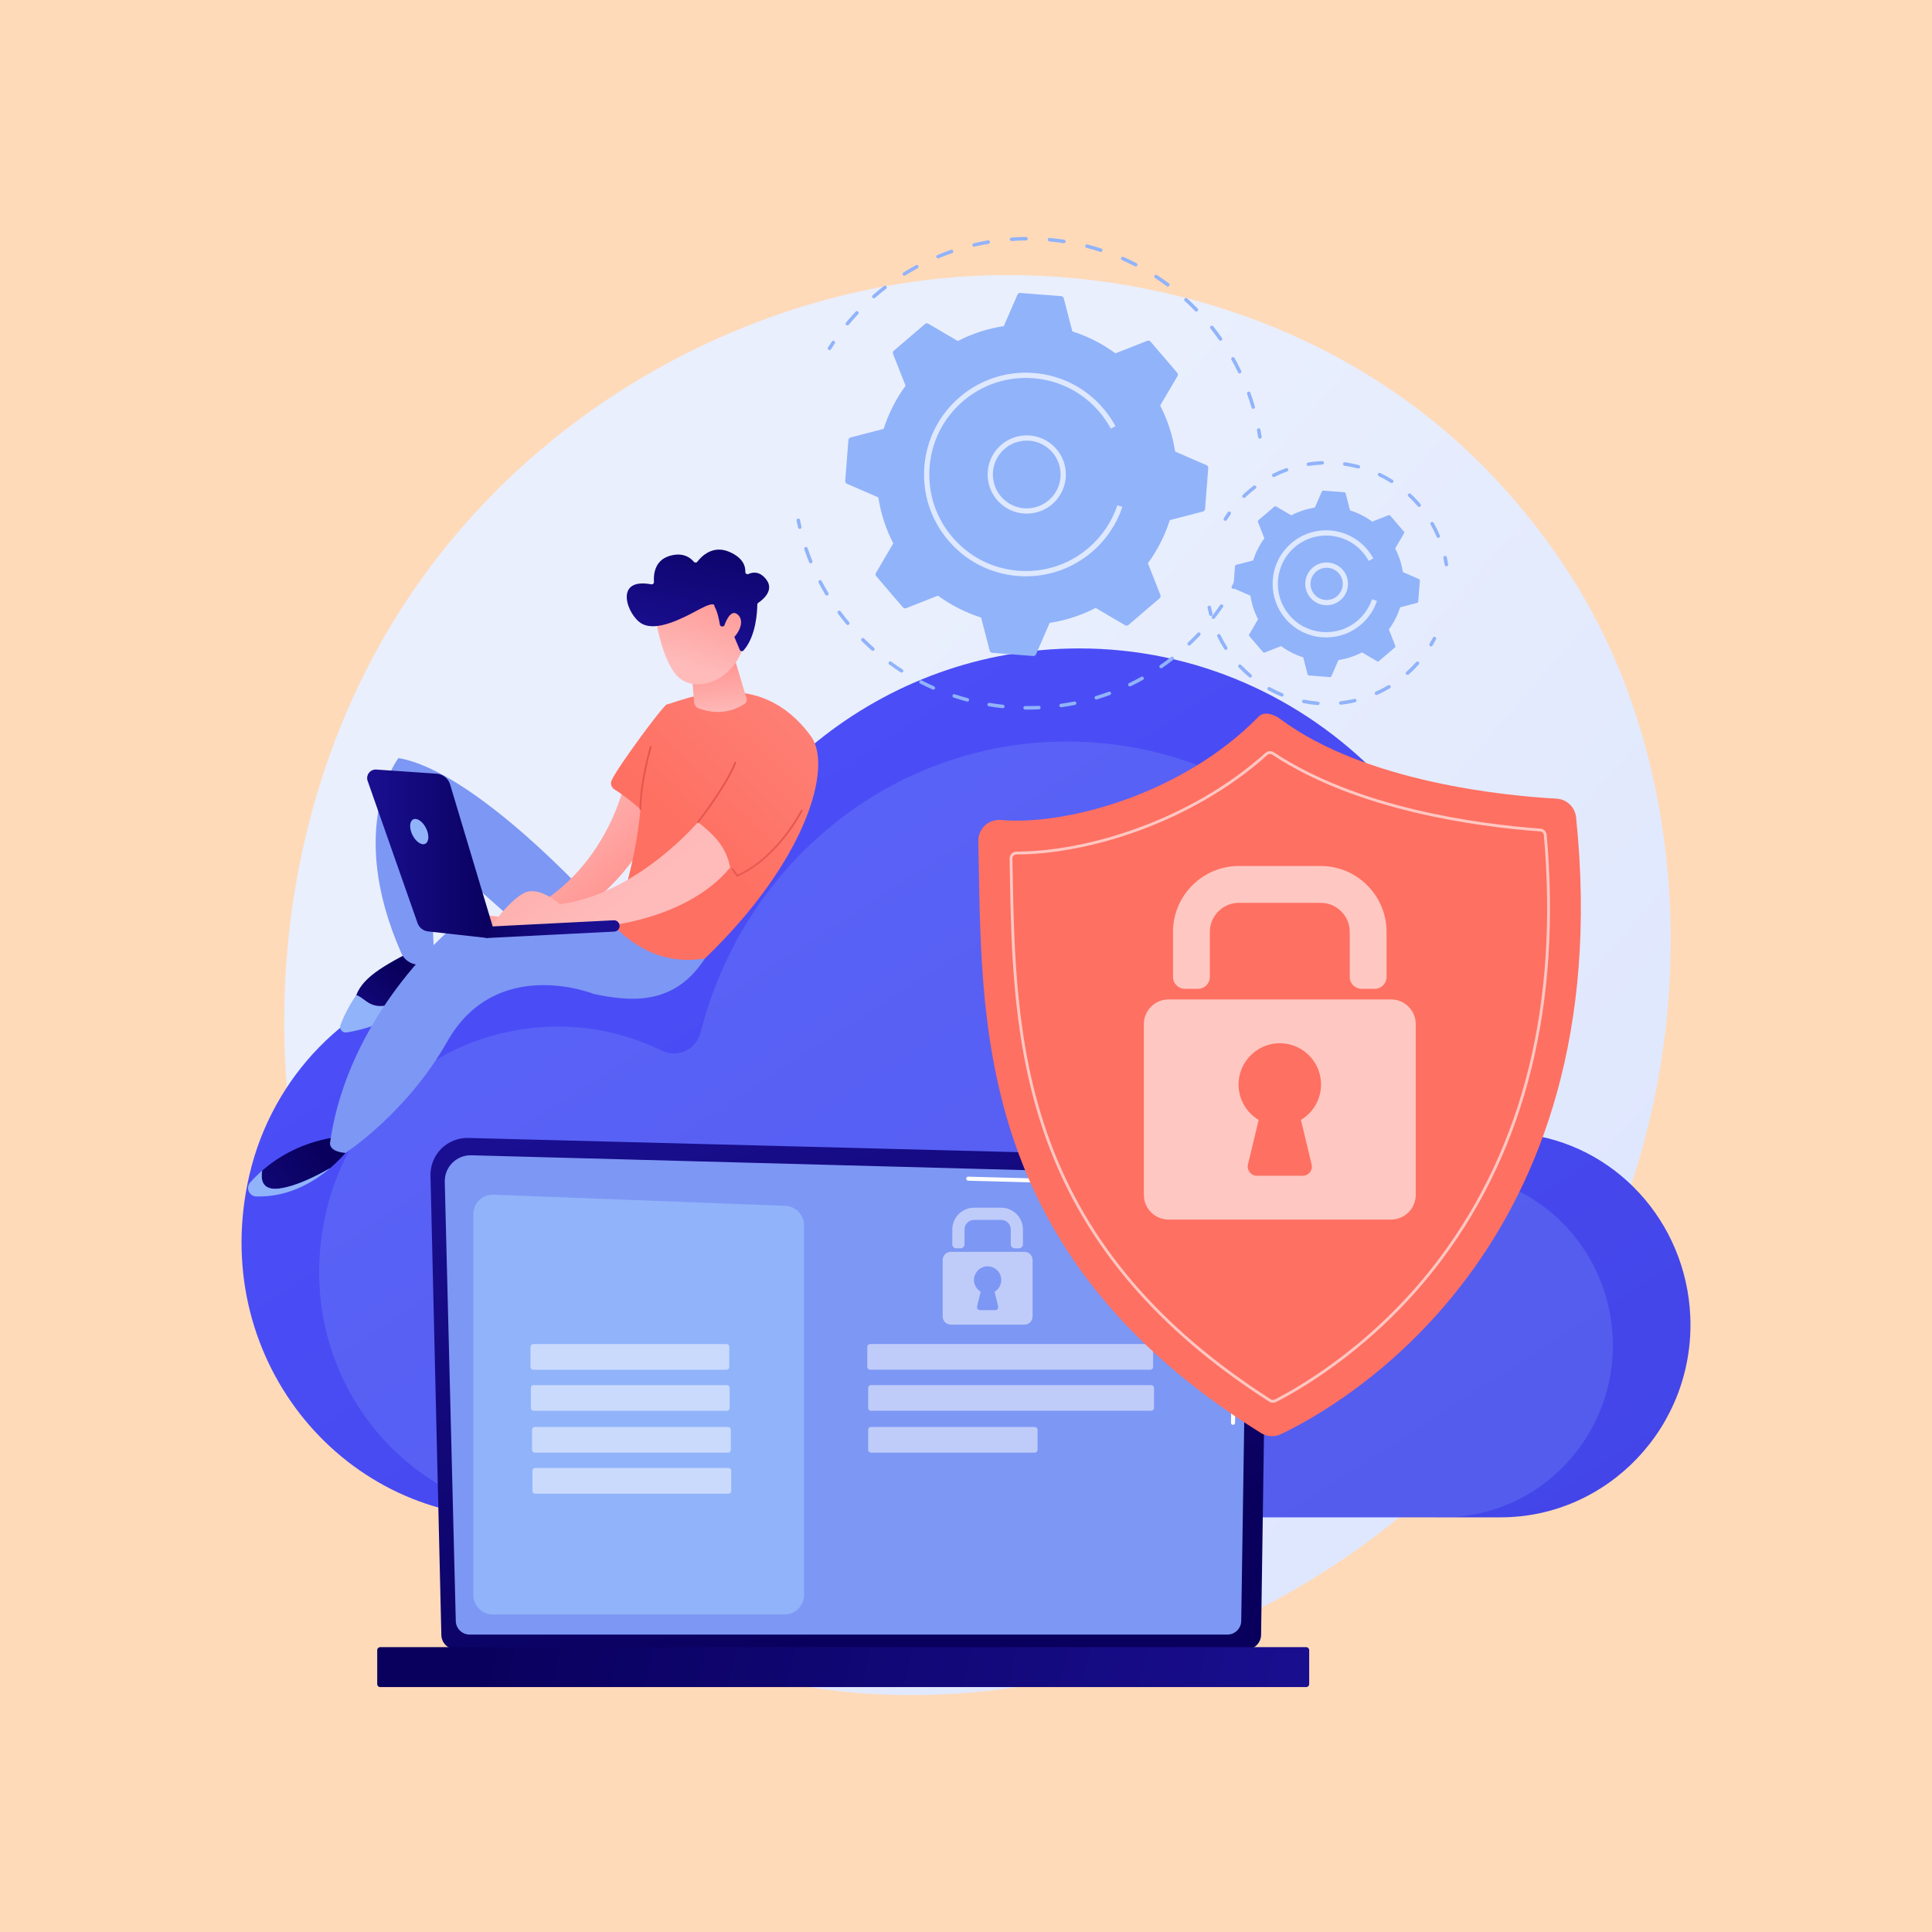 <?xml version="1.0" encoding="utf-8"?>
<!-- Generator: Adobe Illustrator 27.5.0, SVG Export Plug-In . SVG Version: 6.00 Build 0)  -->
<svg version="1.1" xmlns="http://www.w3.org/2000/svg" xmlns:xlink="http://www.w3.org/1999/xlink" x="0px" y="0px"
	 viewBox="0 0 3710 3710" style="enable-background:new 0 0 3710 3710;" xml:space="preserve">
<g id="Background">
	<g>
		<g>
			<rect style="fill:#ffdab9;" width="3710" height="3710"/>
		</g>
	</g>
</g>
<g id="Illustration">
	<g>
		<linearGradient id="SVGID_1_" gradientUnits="userSpaceOnUse" x1="3445.854" y1="3280.418" x2="1434.672" y2="1520.635">
			<stop  offset="0" style="stop-color:#DAE3FE"/>
			<stop  offset="1" style="stop-color:#E9EFFD"/>
		</linearGradient>
		<path style="fill:url(#SVGID_1_);" d="M3096.525,2370.395c-258.302,617.092-946.359,962.791-1543.044,869.54
			c-97.093-15.174-363.275-60.374-598.942-273.614c-453.676-410.503-550.698-1223.353-184.731-1796.187
			c266.359-416.923,743.835-653.263,1197.531-641.441c97.726,2.546,472.254,18.24,801.398,293.615
			c48.345,40.447,154.974,136.561,251.073,289.039C3245.467,1469.392,3264.863,1968.228,3096.525,2370.395z"/>
		<g>
			
				<linearGradient id="SVGID_00000165948342911853531910000007149591322758242969_" gradientUnits="userSpaceOnUse" x1="1569.645" y1="654.725" x2="-583.618" y2="3995.998" gradientTransform="matrix(-1 0 0 1 2257.328 0)">
				<stop  offset="0" style="stop-color:#4F52FF"/>
				<stop  offset="1" style="stop-color:#4042E2"/>
			</linearGradient>
			<path style="fill:url(#SVGID_00000165948342911853531910000007149591322758242969_);" d="M479.144,2255.246
				c44.102-188.235,188.316-336.002,371.908-381.193c126.221-31.069,247.319-14.397,349.676,35.947
				c33.949,16.697,74.292-2.205,83.698-39.588c90.482-359.6,408.928-625.261,787.909-625.261
				c449.386,0,813.685,373.525,813.685,834.29c0,12.232-0.241,28.938-0.449,44.972c1.591,34.456,16.264,49.086,38.166,52.759
				c176.067,18.789,314.438,167.613,322.115,351.173c8.816,210.767-158.49,385.386-364.24,385.386H978.465
				C652.673,2913.732,397.586,2603.345,479.144,2255.246z"/>
			<path style="opacity:0.21;fill:#91B3FA;" d="M626.541,2325.79c39.377-168.069,168.142-300.006,332.065-340.355
				c112.699-27.741,220.824-12.855,312.215,32.096c30.312,14.909,66.333-1.969,74.731-35.346
				c80.788-321.076,365.119-558.276,703.499-558.276c401.242,0,726.514,333.509,726.514,744.912c0,10.921-0.215,25.838-0.401,40.154
				c1.42,30.765,14.522,43.827,34.077,47.107c157.205,16.776,280.751,149.656,287.607,313.551
				c7.872,188.187-141.511,344.099-325.219,344.099H1072.369C781.48,2913.732,553.721,2636.597,626.541,2325.79z"/>
		</g>
		<g>
			
				<linearGradient id="SVGID_00000126307912099093160000000001946023030029818013_" gradientUnits="userSpaceOnUse" x1="-617.452" y1="3100.199" x2="-258.935" y2="2024.647" gradientTransform="matrix(-1 0 0 1 1155.777 0)">
				<stop  offset="0" style="stop-color:#09005D"/>
				<stop  offset="1" style="stop-color:#1A0F91"/>
			</linearGradient>
			<path style="fill:url(#SVGID_00000126307912099093160000000001946023030029818013_);" d="M847.51,3139.216
				c0,15.425,12.632,28.044,28.071,28.044h1517.99c15.439,0,28.071-12.62,28.071-28.044l12.631-872.347
				c0-15.424-18.172-45.537-51.477-43.274L899.25,2185.209c-19.372-0.501-38.102,6.955-51.82,20.628s-21.224,32.368-20.766,51.722
				L847.51,3139.216z"/>
			<path style="fill:#7D97F4;" d="M875.224,3112.311c0,14.606,11.951,26.557,26.557,26.557h1455.183
				c14.607,0,26.558-11.951,26.558-26.557l11.919-791.925c-1.404-47.656-43.185-64.784-68.512-63.773l-1421.845-38.146
				c-13.609-0.365-26.768,4.878-36.407,14.493c-9.639,9.615-14.94,22.772-14.599,36.383L875.224,3112.311z"/>
			<g>
				<path style="fill:#FFFFFF;" d="M2367.798,2736.092c-0.02,0-0.039,0-0.039,0c-2.17-0.031-3.887-1.799-3.854-3.951l0.942-64.224
					c0.031-2.129,1.768-3.834,3.889-3.834c0.019,0,0.039,0,0.039,0c2.17,0.031,3.887,1.799,3.854,3.951l-0.942,64.224
					C2371.656,2734.386,2369.919,2736.092,2367.798,2736.092z"/>
				<path style="fill:#FFFFFF;" d="M2370.109,2578.71c0,0-0.039,0-0.058,0c-2.15-0.031-3.867-1.802-3.834-3.951l3.611-245.979
					c-0.068-14.611-4.502-26.277-13.183-34.594c-16.204-15.524-41.929-14.731-43.013-14.681l-454.453-12.187
					c-2.148-0.054-3.844-1.845-3.786-3.994c0.056-2.148,1.707-3.978,3.995-3.784l454.183,12.187
					c2.826-0.167,30.216-0.641,48.457,16.837c10.262,9.833,15.504,23.379,15.582,40.254l-3.613,246.056
					C2373.967,2577.005,2372.23,2578.71,2370.109,2578.71z"/>
			</g>
			
				<linearGradient id="SVGID_00000157278641023165020130000009540218466995093917_" gradientUnits="userSpaceOnUse" x1="216.706" y1="3035.919" x2="-1379.634" y2="3424.217" gradientTransform="matrix(-1 0 0 1 1155.777 0)">
				<stop  offset="0" style="stop-color:#09005D"/>
				<stop  offset="1" style="stop-color:#1A0F91"/>
			</linearGradient>
			<path style="fill:url(#SVGID_00000157278641023165020130000009540218466995093917_);" d="M730.018,3239.677h1778.342
				c3.11,0,5.654-2.544,5.654-5.654v-65.34c0-3.11-2.544-5.654-5.654-5.654H730.018c-3.11,0-5.654,2.544-5.654,5.654v65.34
				C724.365,3237.132,726.909,3239.677,730.018,3239.677z"/>
			<path style="fill:#91B3FA;" d="M1506.549,3100.237H946.267c-20.658,0-37.405-16.747-37.405-37.405v-731.34
				c0-21.219,17.632-38.189,38.835-37.377l560.281,21.441c20.087,0.769,35.974,17.276,35.974,37.377v709.899
				C1543.953,3083.49,1527.207,3100.237,1506.549,3100.237z"/>
			<g>
				<path style="opacity:0.51;fill:#FFFFFF;" d="M1395.107,2630.333h-371.123c-2.945,0-5.333-2.388-5.333-5.333v-38.656
					c0-2.946,2.388-5.333,5.333-5.333h371.123c2.946,0,5.333,2.388,5.333,5.333v38.656
					C1400.441,2627.945,1398.053,2630.333,1395.107,2630.333z"/>
				<path style="opacity:0.51;fill:#FFFFFF;" d="M1395.858,2709.096h-371.123c-2.945,0-5.333-2.388-5.333-5.333v-38.656
					c0-2.946,2.388-5.333,5.333-5.333h371.123c2.946,0,5.333,2.388,5.333,5.333v38.656
					C1401.192,2706.708,1398.804,2709.096,1395.858,2709.096z"/>
				<path style="opacity:0.51;fill:#FFFFFF;" d="M1398.095,2789.51h-371.123c-2.945,0-5.333-2.388-5.333-5.333v-38.656
					c0-2.946,2.388-5.333,5.333-5.333h371.123c2.946,0,5.333,2.388,5.333,5.333v38.656
					C1403.428,2787.122,1401.041,2789.51,1398.095,2789.51z"/>
				<path style="opacity:0.51;fill:#FFFFFF;" d="M1398.846,2868.273h-371.123c-2.946,0-5.333-2.388-5.333-5.333v-38.656
					c0-2.946,2.388-5.333,5.333-5.333h371.123c2.946,0,5.333,2.388,5.333,5.333v38.656
					C1404.179,2865.885,1401.791,2868.273,1398.846,2868.273z"/>
			</g>
			<g>
				<path style="opacity:0.51;fill:#FFFFFF;" d="M2209.016,2630.275h-538.234c-2.946,0-5.333-2.388-5.333-5.333v-38.656
					c0-2.946,2.388-5.333,5.333-5.333h538.234c2.946,0,5.333,2.388,5.333,5.333v38.656
					C2214.35,2627.887,2211.962,2630.275,2209.016,2630.275z"/>
				<path style="opacity:0.51;fill:#FFFFFF;" d="M2210.713,2709.096h-538.234c-2.946,0-5.333-2.388-5.333-5.333v-38.656
					c0-2.946,2.388-5.333,5.333-5.333h538.234c2.946,0,5.333,2.388,5.333,5.333v38.656
					C2216.046,2706.708,2213.659,2709.096,2210.713,2709.096z"/>
				<path style="opacity:0.51;fill:#FFFFFF;" d="M1987.065,2789.51h-314.586c-2.946,0-5.333-2.388-5.333-5.333v-38.656
					c0-2.946,2.388-5.333,5.333-5.333h314.586c2.945,0,5.333,2.388,5.333,5.333v38.656
					C1992.398,2787.122,1990.01,2789.51,1987.065,2789.51z"/>
				<g style="opacity:0.51;">
					<path style="fill:#FFFFFF;" d="M1956.834,2397.129h-8.361c-4.152,0-7.517-3.365-7.517-7.517v-28.578
						c0-10.23-8.293-18.522-18.522-18.522h-51.807c-10.23,0-18.522,8.292-18.522,18.522v28.578c0,4.152-3.365,7.517-7.517,7.517
						h-8.361c-4.152,0-7.517-3.365-7.517-7.517v-28.578c0-23.151,18.767-41.918,41.918-41.918h51.807
						c23.151,0,41.918,18.767,41.918,41.918v28.578C1964.351,2393.764,1960.985,2397.129,1956.834,2397.129z"/>
					<path style="fill:#FFFFFF;" d="M1967.197,2403.874h-141.336c-8.661,0-15.682,7.021-15.682,15.682v108.469
						c0,8.661,7.021,15.682,15.682,15.682h141.336c8.661,0,15.682-7.021,15.682-15.682v-108.469
						C1982.879,2410.895,1975.858,2403.874,1967.197,2403.874z M1916.751,2508.711c0.878,3.654-1.892,7.167-5.649,7.167h-29.145
						c-3.758,0-6.527-3.513-5.649-7.168l6.801-28.309c-8.028-4.799-13.276-13.769-12.739-23.92
						c0.694-13.147,11.348-23.909,24.487-24.725c15.227-0.946,27.871,11.123,27.871,26.146c0,9.563-5.125,17.925-12.777,22.5
						L1916.751,2508.711z"/>
				</g>
			</g>
		</g>
		<g>
			<g>
				<g>
					<path style="fill:#91B3FA;" d="M2368.249,1130.812c-0.552,0-1.115-0.135-1.631-0.424c-1.627-0.904-2.213-2.952-1.308-4.576
						c2.167-3.899,4.267-7.825,6.306-11.777c0.852-1.65,2.877-2.295,4.537-1.447c1.65,0.851,2.298,2.883,1.447,4.537
						c-2.071,4.011-4.205,7.996-6.405,11.954C2370.58,1130.187,2369.433,1130.812,2368.249,1130.812z"/>
					<path style="fill:#91B3FA;" d="M1974.42,1362.614c-1.989,0-3.975-0.013-5.964-0.039c-1.858-0.026-3.344-1.552-3.321-3.413
						c0.026-1.841,1.529-3.321,3.367-3.321h0.046c8.709,0.118,17.504-0.026,26.196-0.421c1.733-0.118,3.432,1.351,3.515,3.212
						c0.086,1.857-1.354,3.429-3.212,3.514C1988.208,1362.456,1981.268,1362.614,1974.42,1362.614z M1925.696,1359.987
						c-0.122,0-0.243-0.007-0.365-0.02c-8.795-0.953-17.658-2.173-26.344-3.63c-1.834-0.309-3.071-2.045-2.765-3.876
						c0.306-1.834,2.052-3.084,3.876-2.765c8.561,1.437,17.293,2.64,25.956,3.577c1.848,0.2,3.186,1.861,2.985,3.708
						C1928.852,1358.708,1927.392,1359.987,1925.696,1359.987z M2037.599,1358.182c-1.654,0-3.094-1.217-3.33-2.896
						c-0.26-1.841,1.022-3.544,2.864-3.804c8.617-1.213,17.306-2.699,25.828-4.415c1.805-0.365,3.597,0.815,3.965,2.637
						c0.365,1.821-0.815,3.597-2.637,3.965c-8.65,1.743-17.471,3.248-26.216,4.481
						C2037.912,1358.172,2037.754,1358.182,2037.599,1358.182z M1857.637,1347.3c-0.289,0-0.582-0.036-0.871-0.115
						c-8.532-2.278-17.103-4.839-25.48-7.611c-1.766-0.582-2.722-2.489-2.137-4.254c0.582-1.762,2.476-2.716,4.254-2.137
						c8.252,2.729,16.695,5.254,25.098,7.499c1.798,0.48,2.864,2.324,2.384,4.12C1860.485,1346.307,1859.124,1347.3,1857.637,1347.3
						z M2105.22,1343.272c-1.447,0-2.781-0.937-3.222-2.39c-0.539-1.779,0.467-3.659,2.246-4.198
						c8.341-2.528,16.698-5.333,24.845-8.334c1.739-0.641,3.679,0.25,4.323,1.996c0.641,1.746-0.25,3.679-1.996,4.323
						c-8.269,3.048-16.754,5.895-25.22,8.459C2105.872,1343.226,2105.543,1343.272,2105.22,1343.272z M1792.318,1324.342
						c-0.454,0-0.914-0.092-1.354-0.286c-8.094-3.567-16.169-7.417-24.004-11.438c-1.654-0.848-2.305-2.88-1.456-4.534
						c0.852-1.647,2.873-2.305,4.534-1.456c7.716,3.962,15.669,7.752,23.642,11.267c1.703,0.75,2.472,2.739,1.723,4.438
						C1794.846,1323.592,1793.613,1324.342,1792.318,1324.342z M2169.738,1318.131c-1.253,0-2.456-0.7-3.038-1.907
						c-0.805-1.673-0.102-3.685,1.575-4.494c7.831-3.771,15.659-7.831,23.267-12.069c1.634-0.901,3.672-0.319,4.58,1.305
						c0.904,1.624,0.319,3.676-1.305,4.58c-7.723,4.3-15.669,8.423-23.622,12.253
						C2170.725,1318.026,2170.228,1318.131,2169.738,1318.131z M1731.338,1291.606c-0.621,0-1.253-0.171-1.815-0.533
						c-7.433-4.767-14.818-9.817-21.949-15.005c-1.502-1.095-1.834-3.199-0.74-4.705c1.098-1.502,3.202-1.831,4.705-0.74
						c7.019,5.112,14.295,10.083,21.62,14.781c1.565,1.003,2.019,3.087,1.016,4.652
						C1733.53,1291.06,1732.445,1291.606,1731.338,1291.606z M2229.607,1283.331c-1.069,0-2.121-0.506-2.775-1.453
						c-1.055-1.532-0.671-3.63,0.858-4.685c7.164-4.941,14.275-10.159,21.136-15.511c1.466-1.141,3.584-0.881,4.728,0.585
						c1.141,1.466,0.881,3.583-0.585,4.728c-6.967,5.428-14.183,10.724-21.452,15.741
						C2230.932,1283.137,2230.265,1283.331,2229.607,1283.331z M1676.144,1249.862c-0.796,0-1.591-0.279-2.232-0.845
						c-6.589-5.832-13.115-11.954-19.391-18.198c-1.318-1.312-1.325-3.442-0.013-4.76c1.312-1.315,3.442-1.325,4.76-0.013
						c6.184,6.148,12.615,12.181,19.108,17.928c1.391,1.233,1.522,3.36,0.289,4.754
						C1677.998,1249.478,1677.074,1249.862,1676.144,1249.862z M2283.466,1239.756c-0.894,0-1.785-0.355-2.449-1.055
						c-1.276-1.354-1.213-3.485,0.138-4.761c6.335-5.977,12.572-12.207,18.533-18.523c1.279-1.348,3.409-1.407,4.761-0.138
						c1.351,1.279,1.414,3.409,0.138,4.761c-6.052,6.408-12.381,12.733-18.809,18.799
						C2285.126,1239.45,2284.295,1239.756,2283.466,1239.756z M1627.933,1200.156c-0.966,0-1.923-0.414-2.591-1.213
						c-5.642-6.773-11.165-13.812-16.419-20.92c-1.105-1.496-0.786-3.603,0.707-4.711c1.506-1.105,3.607-0.782,4.711,0.707
						c5.175,7.006,10.616,13.943,16.176,20.617c1.19,1.427,0.996,3.551-0.434,4.741
						C1629.455,1199.899,1628.692,1200.156,1627.933,1200.156z M2330.063,1188.557c-0.723,0-1.45-0.23-2.065-0.71
						c-1.466-1.141-1.729-3.258-0.588-4.724c5.362-6.888,10.57-13.999,15.482-21.137c1.059-1.532,3.156-1.92,4.682-0.868
						c1.532,1.055,1.92,3.153,0.868,4.682c-4.988,7.249-10.274,14.469-15.719,21.459
						C2332.058,1188.11,2331.065,1188.557,2330.063,1188.557z M1587.82,1143.716c-1.144,0-2.259-0.582-2.89-1.634
						c-4.563-7.598-8.943-15.403-13.016-23.198c-0.858-1.647-0.224-3.682,1.427-4.544c1.644-0.858,3.682-0.224,4.544,1.427
						c4.011,7.677,8.324,15.363,12.819,22.849c0.957,1.594,0.441,3.662-1.154,4.619
						C1589.007,1143.561,1588.408,1143.716,1587.82,1143.716z M1556.869,1081.776c-1.328,0-2.587-0.792-3.12-2.101
						c-3.33-8.203-6.45-16.59-9.275-24.927c-0.595-1.759,0.348-3.672,2.111-4.267c1.746-0.595,3.669,0.349,4.268,2.111
						c2.781,8.209,5.852,16.468,9.136,24.552c0.7,1.723-0.131,3.685-1.854,4.386
						C1557.721,1081.697,1557.294,1081.776,1556.869,1081.776z"/>
					<path style="fill:#91B3FA;" d="M1535.805,1015.624c-1.529,0-2.91-1.045-3.275-2.597c-1.032-4.406-2.002-8.821-2.903-13.246
						c-0.371-1.821,0.806-3.6,2.627-3.968c1.818-0.368,3.6,0.799,3.968,2.627c0.888,4.36,1.844,8.709,2.864,13.049
						c0.424,1.812-0.7,3.623-2.509,4.047C1536.318,1015.594,1536.062,1015.624,1535.805,1015.624z"/>
				</g>
				<g>
					<path style="fill:#91B3FA;" d="M1592.886,672.307c-0.615,0-1.233-0.168-1.792-0.52c-1.572-0.99-2.045-3.071-1.052-4.642
						c2.403-3.814,4.869-7.604,7.394-11.362c1.036-1.542,3.13-1.959,4.672-0.917c1.545,1.039,1.953,3.13,0.917,4.672
						c-2.492,3.705-4.918,7.437-7.289,11.198C1595.099,671.751,1594.004,672.307,1592.886,672.307z"/>
					<path style="fill:#91B3FA;" d="M2406.551,785.088c-1.457,0-2.801-0.95-3.232-2.42c-2.571-8.775-5.454-17.583-8.565-26.183
						c-0.631-1.746,0.273-3.676,2.022-4.31c1.742-0.638,3.679,0.273,4.31,2.022c3.159,8.726,6.082,17.668,8.696,26.578
						c0.523,1.785-0.5,3.656-2.285,4.179C2407.182,785.045,2406.863,785.088,2406.551,785.088z M2380.463,717.134
						c-1.256,0-2.459-0.704-3.038-1.907c-3.971-8.259-8.242-16.484-12.7-24.447c-0.907-1.621-0.329-3.672,1.295-4.583
						c1.624-0.901,3.676-0.326,4.583,1.295c4.521,8.081,8.86,16.432,12.891,24.815c0.806,1.677,0.099,3.689-1.575,4.494
						C2381.449,717.029,2380.953,717.134,2380.463,717.134z M2343.697,654.307c-1.062,0-2.107-0.5-2.762-1.437
						c-5.237-7.479-10.784-14.906-16.485-22.07c-1.157-1.456-0.917-3.574,0.536-4.731c1.46-1.164,3.574-0.917,4.731,0.536
						c5.786,7.276,11.418,14.811,16.735,22.406c1.065,1.522,0.697,3.62-0.829,4.688
						C2345.038,654.109,2344.364,654.307,2343.697,654.307z M1627.243,624.924c-0.756,0-1.519-0.253-2.147-0.776
						c-1.43-1.187-1.627-3.311-0.441-4.741c5.908-7.115,12.135-14.167,18.506-20.956c1.272-1.358,3.4-1.424,4.761-0.151
						c1.354,1.276,1.424,3.406,0.151,4.761c-6.283,6.69-12.418,13.637-18.237,20.647
						C1629.169,624.51,1628.212,624.924,1627.243,624.924z M2297.301,598.212c-0.878,0-1.756-0.342-2.417-1.022
						c-6.342-6.539-12.993-12.986-19.769-19.164c-1.374-1.253-1.473-3.383-0.22-4.757c1.253-1.381,3.386-1.476,4.757-0.22
						c6.878,6.273,13.627,12.815,20.065,19.453c1.295,1.335,1.262,3.465-0.072,4.761
						C2298.99,597.896,2298.146,598.212,2297.301,598.212z M1678.074,572.821c-0.937,0-1.871-0.391-2.535-1.151
						c-1.223-1.401-1.082-3.528,0.319-4.751c7.006-6.118,14.279-12.092,21.617-17.757c1.483-1.131,3.59-0.858,4.724,0.608
						c1.134,1.473,0.861,3.587-0.608,4.724c-7.233,5.579-14.4,11.464-21.301,17.494
						C1679.652,572.548,1678.859,572.821,1678.074,572.821z M2242.594,550.241c-0.697,0-1.4-0.217-2.006-0.664
						c-7.338-5.454-14.939-10.744-22.596-15.728c-1.558-1.013-1.999-3.1-0.983-4.659c1.012-1.555,3.09-1.999,4.659-0.983
						c7.769,5.06,15.488,10.429,22.938,15.965c1.492,1.108,1.802,3.219,0.694,4.711
						C2244.638,549.771,2243.623,550.241,2242.594,550.241z M1736.575,529.466c-1.124,0-2.223-0.562-2.86-1.588
						c-0.983-1.578-0.5-3.653,1.078-4.636c7.874-4.902,16.014-9.63,24.191-14.045c1.644-0.891,3.682-0.27,4.563,1.361
						c0.884,1.637,0.273,3.679-1.361,4.563c-8.058,4.35-16.077,9.005-23.836,13.835
						C1737.798,529.302,1737.183,529.466,1736.575,529.466z M2180.851,511.739c-0.519,0-1.045-0.118-1.539-0.375
						c-8.117-4.185-16.478-8.173-24.852-11.855c-1.703-0.746-2.476-2.732-1.726-4.435c0.743-1.703,2.729-2.482,4.435-1.726
						c8.499,3.735,16.988,7.782,25.227,12.033c1.654,0.851,2.301,2.883,1.45,4.534
						C2183.247,511.075,2182.07,511.739,2180.851,511.739z M1801.3,496.132c-1.318,0-2.571-0.779-3.11-2.074
						c-0.714-1.716,0.102-3.685,1.818-4.402c8.551-3.554,17.349-6.898,26.147-9.929c1.766-0.602,3.676,0.325,4.281,2.084
						c0.605,1.759-0.329,3.676-2.084,4.281c-8.666,2.988-17.333,6.279-25.759,9.784C1802.171,496.05,1801.73,496.132,1801.3,496.132
						z M2113.683,483.744c-0.342,0-0.694-0.053-1.039-0.164c-8.689-2.818-17.589-5.402-26.446-7.683
						c-1.802-0.464-2.887-2.301-2.423-4.1c0.464-1.802,2.328-2.883,4.1-2.423c8.992,2.318,18.026,4.941,26.847,7.802
						c1.769,0.572,2.735,2.472,2.163,4.241C2116.425,482.84,2115.103,483.744,2113.683,483.744z M1870.561,473.743
						c-1.526,0-2.91-1.045-3.275-2.594c-0.424-1.808,0.697-3.623,2.505-4.05c9.054-2.134,18.276-4.008,27.406-5.569
						c1.874-0.296,3.574,0.917,3.886,2.749c0.316,1.835-0.917,3.574-2.748,3.886c-8.995,1.539-18.079,3.386-26.999,5.49
						C1871.078,473.714,1870.818,473.743,1870.561,473.743z M2042.873,466.951c-0.168,0-0.342-0.013-0.513-0.04
						c-9.041-1.387-18.24-2.508-27.347-3.337c-1.851-0.168-3.215-1.808-3.048-3.659c0.171-1.851,1.769-3.222,3.659-3.048
						c9.242,0.842,18.582,1.983,27.755,3.39c1.838,0.283,3.1,1.999,2.818,3.837C2045.943,465.761,2044.507,466.951,2042.873,466.951
						z M1942.532,462.821c-1.752,0-3.232-1.358-3.353-3.13c-0.132-1.857,1.266-3.465,3.12-3.593
						c9.245-0.651,18.644-1.019,27.939-1.098h0.03c1.848,0,3.35,1.489,3.367,3.337c0.016,1.861-1.479,3.38-3.337,3.396
						c-9.159,0.079-18.421,0.441-27.525,1.078C1942.69,462.818,1942.611,462.821,1942.532,462.821z"/>
					<path style="fill:#91B3FA;" d="M2419.35,842.405c-1.631,0-3.064-1.187-3.324-2.847c-0.684-4.396-1.433-8.785-2.255-13.167
						c-0.339-1.828,0.865-3.587,2.693-3.929c1.818-0.316,3.587,0.868,3.929,2.693c0.828,4.448,1.591,8.903,2.288,13.365
						c0.286,1.838-0.97,3.561-2.808,3.847C2419.695,842.392,2419.521,842.405,2419.35,842.405z"/>
				</g>
				<g>
					<path style="fill:#91B3FA;" d="M2320.187,898.737c0.179-2.299-1.12-4.461-3.235-5.38L2256.6,867.14
						c-4.662-30.373-14.201-60.222-28.736-88.308l33.305-56.7c1.169-1.989,0.945-4.499-0.553-6.252l-51.305-59.976
						c-1.5-1.753-3.947-2.361-6.091-1.516l-61.175,24.121c-25.496-18.708-53.506-32.757-82.791-42.067l-16.554-63.685
						c-0.58-2.232-2.512-3.85-4.811-4.029l-78.689-6.131c-2.302-0.179-4.461,1.12-5.379,3.236l-26.218,60.352
						c-30.374,4.662-60.222,14.202-88.307,28.736l-56.701-33.305c-1.989-1.169-4.499-0.947-6.252,0.553l-59.977,51.307
						c-1.753,1.499-2.361,3.945-1.515,6.091l24.121,61.175c-18.709,25.496-32.757,53.505-42.067,82.79l-63.686,16.553
						c-2.231,0.581-3.85,2.514-4.029,4.812l-6.131,78.688c-0.18,2.3,1.12,4.46,3.236,5.379l60.351,26.217
						c4.661,30.373,14.201,60.222,28.735,88.308l-33.306,56.701c-1.167,1.988-0.946,4.499,0.553,6.251l51.307,59.978
						c1.498,1.753,3.946,2.36,6.091,1.514l61.175-24.121c25.495,18.71,53.507,32.758,82.792,42.067l16.553,63.684
						c0.578,2.233,2.513,3.851,4.812,4.03l78.688,6.131c2.299,0.179,4.46-1.12,5.379-3.236l26.218-60.351
						c30.373-4.662,60.222-14.202,88.307-28.737l56.702,33.307c1.987,1.167,4.499,0.945,6.251-0.554l59.977-51.306
						c1.753-1.499,2.361-3.945,1.517-6.091l-24.121-61.175c18.709-25.496,32.755-53.507,42.066-82.79l63.685-16.554
						c2.233-0.58,3.851-2.512,4.031-4.813L2320.187,898.737z"/>
					<path style="opacity:0.7;fill:#FFFFFF;" d="M1971.464,986.311c-15.409,0.003-30.411-4.741-43.243-13.821
						c-33.817-23.931-41.859-70.912-17.928-104.729c11.592-16.383,28.872-27.268,48.655-30.654
						c19.782-3.376,39.696,1.138,56.075,12.727c16.382,11.596,27.271,28.873,30.654,48.651c3.386,19.782-1.134,39.699-12.727,56.078
						c-11.592,16.383-28.869,27.268-48.651,30.654C1980.015,985.949,1975.722,986.311,1971.464,986.311z M1971.76,846.111
						c-3.686,0-7.401,0.316-11.109,0.95c-17.122,2.929-32.078,12.352-42.112,26.532c-20.716,29.27-13.756,69.939,15.515,90.652
						c14.18,10.037,31.411,13.94,48.543,11.017c17.122-2.929,32.075-12.352,42.109-26.532c10.037-14.18,13.95-31.417,11.02-48.54
						c-2.933-17.122-12.355-32.078-26.535-42.112l0,0C1998.081,850.217,1985.098,846.111,1971.76,846.111z"/>
					<path style="opacity:0.7;fill:#FFFFFF;" d="M1970.257,1106.68c-5.145,0-10.314-0.201-15.498-0.605
						c-52.064-4.054-99.43-28.143-133.372-67.825c-30.566-35.727-46.955-80.246-46.955-126.764c0-5.149,0.2-10.317,0.605-15.505
						c4.057-52.061,28.143-99.426,67.828-133.372c39.676-33.942,90.201-50.404,142.265-46.347
						c52.064,4.054,99.43,28.143,133.372,67.825c9.064,10.593,16.994,22.136,23.566,34.304l-8.883,4.8
						c-6.234-11.54-13.756-22.488-22.356-32.538c-32.19-37.634-77.109-60.477-126.481-64.324
						c-49.371-3.814-97.286,11.767-134.92,43.953c-37.631,32.193-60.474,77.113-64.324,126.484
						c-0.381,4.918-0.572,9.82-0.572,14.703c0,44.114,15.544,86.335,44.529,120.218c32.19,37.631,77.109,60.474,126.481,64.32
						c49.407,3.85,97.293-11.763,134.92-43.953c25.542-21.85,44.65-50.154,55.26-81.85l9.58,3.209
						c-11.191,33.429-31.345,63.278-58.278,86.315C2061.297,1090.291,2016.775,1106.68,1970.257,1106.68z"/>
				</g>
			</g>
			<g>
				<g>
					<path style="fill:#91B3FA;" d="M2747.984,1241.324c-0.582,0-1.174-0.151-1.713-0.47c-1.601-0.947-2.127-3.012-1.18-4.613
						c2.262-3.82,4.425-7.723,6.427-11.602c0.852-1.651,2.877-2.295,4.537-1.447c1.65,0.851,2.298,2.883,1.447,4.537
						c-2.061,3.995-4.287,8.012-6.618,11.944C2750.256,1240.736,2749.135,1241.324,2747.984,1241.324z"/>
					<path style="fill:#91B3FA;" d="M2530.701,1354c-0.089,0-0.177-0.003-0.266-0.01c-9.13-0.72-18.306-1.983-27.265-3.751
						c-1.824-0.362-3.011-2.134-2.653-3.955c0.365-1.825,2.14-3.015,3.955-2.653c8.709,1.723,17.619,2.949,26.489,3.646
						c1.854,0.148,3.238,1.769,3.094,3.62C2533.916,1352.662,2532.44,1354,2530.701,1354z M2574.733,1353.287
						c-1.693,0-3.15-1.272-3.344-2.992c-0.207-1.848,1.125-3.515,2.972-3.722c8.861-0.993,17.727-2.512,26.354-4.517
						c1.795-0.44,3.62,0.7,4.041,2.515c0.421,1.812-0.704,3.62-2.515,4.041c-8.884,2.068-18.01,3.633-27.13,4.655
						C2574.983,1353.28,2574.858,1353.287,2574.733,1353.287z M2461.616,1337.693c-0.424,0-0.852-0.079-1.269-0.247
						c-8.463-3.439-16.82-7.424-24.842-11.842c-1.627-0.898-2.223-2.946-1.325-4.573c0.897-1.627,2.939-2.216,4.573-1.325
						c7.792,4.29,15.913,8.16,24.132,11.5c1.719,0.7,2.551,2.666,1.851,4.389
						C2464.204,1336.901,2462.945,1337.693,2461.616,1337.693z M2643.235,1334.672c-1.289,0-2.518-0.743-3.077-1.992
						c-0.759-1.7,0.003-3.689,1.7-4.448c8.117-3.626,16.103-7.775,23.73-12.329c1.588-0.957,3.659-0.434,4.616,1.164
						c0.953,1.598,0.434,3.663-1.164,4.616c-7.854,4.692-16.077,8.962-24.434,12.697
						C2644.159,1334.58,2643.692,1334.672,2643.235,1334.672z M2400.791,1301.16c-0.76,0-1.525-0.256-2.154-0.782
						c-7-5.842-13.749-12.181-20.058-18.835c-1.279-1.351-1.223-3.482,0.125-4.761c1.351-1.276,3.485-1.223,4.76,0.125
						c6.132,6.47,12.687,12.625,19.486,18.303c1.427,1.19,1.621,3.314,0.427,4.741
						C2402.714,1300.749,2401.757,1301.16,2400.791,1301.16z M2702.811,1296.084c-0.924,0-1.848-0.381-2.512-1.124
						c-1.239-1.387-1.118-3.518,0.27-4.754l1.979-1.785c5.921-5.402,11.615-11.165,16.925-17.132
						c1.233-1.397,3.36-1.522,4.751-0.279c1.391,1.236,1.516,3.363,0.28,4.751c-5.461,6.145-11.323,12.079-17.418,17.638
						l-2.032,1.831C2704.409,1295.801,2703.61,1296.084,2702.811,1296.084z M2353.856,1247.923c-1.108,0-2.196-0.546-2.837-1.552
						c-4.935-7.7-9.462-15.778-13.46-24.017c-0.812-1.673-0.115-3.686,1.558-4.498c1.68-0.809,3.686-0.112,4.498,1.558
						c3.883,7.999,8.282,15.847,13.072,23.326c1.003,1.565,0.549,3.646-1.019,4.649
						C2355.105,1247.752,2354.477,1247.923,2353.856,1247.923z"/>
					<path style="fill:#91B3FA;" d="M2325.22,1182.826c-1.489,0-2.85-0.996-3.251-2.505c-1.161-4.376-2.206-8.85-3.11-13.292
						c-0.372-1.821,0.802-3.597,2.627-3.968c1.821-0.371,3.603,0.802,3.968,2.627c0.881,4.313,1.897,8.656,3.024,12.911
						c0.477,1.795-0.595,3.64-2.393,4.116C2325.795,1182.79,2325.506,1182.826,2325.22,1182.826z"/>
				</g>
				<g>
					<path style="fill:#91B3FA;" d="M2352.951,1000.123c-0.615,0-1.233-0.168-1.792-0.52c-1.572-0.99-2.045-3.067-1.052-4.642
						c2.417-3.84,4.981-7.654,7.614-11.339c1.082-1.509,3.186-1.861,4.695-0.782c1.516,1.082,1.864,3.183,0.782,4.695
						c-2.558,3.58-5.047,7.286-7.397,11.017C2355.164,999.567,2354.069,1000.123,2352.951,1000.123z"/>
					<path style="fill:#91B3FA;" d="M2761.908,1032.865c-1.309,0-2.554-0.769-3.1-2.052c-3.413-8.042-7.338-15.972-11.671-23.57
						c-0.92-1.614-0.355-3.672,1.259-4.593c1.614-0.921,3.669-0.355,4.593,1.259c4.458,7.825,8.502,15.991,12.02,24.273
						c0.727,1.71-0.072,3.689-1.785,4.415C2762.795,1032.779,2762.348,1032.865,2761.908,1032.865z M2725.174,973.469
						c-0.95,0-1.897-0.401-2.564-1.183c-1.716-2.019-3.475-4.014-5.277-5.99c-4.11-4.501-8.443-8.89-12.888-13.046
						c-1.358-1.272-1.427-3.403-0.158-4.76c1.272-1.361,3.399-1.43,4.76-0.158c4.57,4.277,9.031,8.795,13.256,13.427
						c1.854,2.029,3.666,4.083,5.435,6.161c1.203,1.417,1.032,3.541-0.381,4.747
						C2726.723,973.206,2725.947,973.469,2725.174,973.469z M2388.853,956.202c-0.887,0-1.775-0.348-2.436-1.042
						c-1.282-1.348-1.233-3.478,0.112-4.761c1.364-1.299,2.742-2.587,4.136-3.863c5.26-4.8,10.797-9.413,16.458-13.71
						c1.479-1.128,3.59-0.842,4.715,0.644c1.128,1.479,0.838,3.59-0.644,4.715c-5.497,4.179-10.879,8.66-15.988,13.322
						c-1.358,1.243-2.703,2.499-4.028,3.764C2390.523,955.893,2389.688,956.202,2388.853,956.202z M2672.466,927.652
						c-0.615,0-1.236-0.168-1.795-0.519c-7.391-4.672-15.127-8.956-22.997-12.737c-1.677-0.805-2.384-2.814-1.578-4.491
						c0.802-1.677,2.804-2.394,4.491-1.578c8.104,3.893,16.073,8.305,23.681,13.111c1.572,0.996,2.042,3.074,1.049,4.646
						C2674.675,927.096,2673.584,927.652,2672.466,927.652z M2445.977,916.023c-1.24,0-2.43-0.684-3.018-1.867
						c-0.829-1.667-0.148-3.685,1.516-4.514c8.045-3.998,16.425-7.572,24.914-10.629c1.759-0.625,3.676,0.279,4.307,2.029
						c0.631,1.749-0.276,3.679-2.025,4.307c-8.246,2.969-16.389,6.441-24.198,10.323
						C2446.99,915.912,2446.48,916.023,2445.977,916.023z M2608.491,899.726c-0.286,0-0.579-0.036-0.868-0.112
						c-8.443-2.242-17.112-4.018-25.766-5.277c-1.841-0.266-3.117-1.976-2.847-3.814c0.266-1.844,1.963-3.163,3.814-2.847
						c8.91,1.295,17.833,3.12,26.529,5.428c1.795,0.477,2.867,2.321,2.39,4.119C2611.341,898.73,2609.98,899.726,2608.491,899.726z
						 M2512.5,894.801c-1.627,0-3.061-1.183-3.321-2.84c-0.293-1.838,0.96-3.561,2.798-3.85c8.867-1.404,17.934-2.308,26.946-2.689
						c1.861-0.039,3.429,1.361,3.505,3.222c0.079,1.857-1.365,3.426-3.222,3.505c-8.755,0.368-17.563,1.249-26.177,2.61
						C2512.852,894.788,2512.674,894.801,2512.5,894.801z"/>
					<path style="fill:#91B3FA;" d="M2777.491,1087.496c-1.631,0-3.064-1.187-3.324-2.847c-0.677-4.35-1.493-8.735-2.42-13.039
						c-0.391-1.818,0.763-3.61,2.581-4.001c1.848-0.391,3.61,0.766,4.001,2.581c0.954,4.428,1.792,8.946,2.492,13.42
						c0.286,1.838-0.97,3.56-2.808,3.847C2777.837,1087.483,2777.662,1087.496,2777.491,1087.496z"/>
				</g>
				<g>
					<path style="fill:#91B3FA;" d="M2726.556,1114.796c0.092-1.181-0.575-2.291-1.662-2.763l-31.002-13.467
						c-2.395-15.602-7.295-30.935-14.761-45.362l17.108-29.126c0.601-1.021,0.486-2.311-0.284-3.212l-26.354-30.809
						c-0.771-0.9-2.028-1.212-3.129-0.778l-31.425,12.391c-13.097-9.61-27.485-16.827-42.528-21.609l-8.504-32.714
						c-0.298-1.146-1.29-1.977-2.471-2.069l-40.421-3.149c-1.182-0.092-2.291,0.575-2.763,1.662l-13.467,31.001
						c-15.603,2.395-30.935,7.295-45.362,14.762l-29.126-17.109c-1.021-0.601-2.311-0.486-3.211,0.284l-30.809,26.356
						c-0.9,0.77-1.213,2.026-0.778,3.129l12.391,31.424c-9.611,13.097-16.827,27.485-21.609,42.528l-32.714,8.503
						c-1.146,0.298-1.977,1.291-2.07,2.472l-3.149,40.421c-0.093,1.181,0.575,2.291,1.662,2.763l31.001,13.467
						c2.395,15.602,7.295,30.935,14.761,45.362l-17.108,29.126c-0.6,1.021-0.486,2.311,0.284,3.211l26.355,30.81
						c0.77,0.9,2.027,1.212,3.129,0.778l31.425-12.391c13.096,9.611,27.485,16.827,42.529,21.609l8.502,32.713
						c0.298,1.147,1.292,1.978,2.472,2.071l40.421,3.149c1.181,0.092,2.291-0.575,2.763-1.662l13.467-31.001
						c15.602-2.395,30.935-7.296,45.362-14.762l29.126,17.109c1.021,0.599,2.311,0.485,3.211-0.285l30.808-26.354
						c0.901-0.771,1.213-2.027,0.779-3.129l-12.391-31.424c9.611-13.097,16.826-27.485,21.609-42.528l32.713-8.503
						c1.147-0.298,1.978-1.29,2.071-2.472L2726.556,1114.796z"/>
					<path style="opacity:0.7;fill:#FFFFFF;" d="M2547.419,1162.239c-8.42,0-16.616-2.591-23.625-7.552
						c-18.477-13.075-22.869-38.745-9.797-57.222c6.335-8.952,15.778-14.9,26.584-16.748c10.81-1.851,21.692,0.621,30.638,6.954
						c8.952,6.335,14.9,15.774,16.748,26.581c1.851,10.81-0.618,21.692-6.954,30.641c-6.335,8.952-15.774,14.9-26.581,16.747
						C2552.09,1162.042,2549.746,1162.239,2547.419,1162.239z M2547.547,1090.238c-9.712,0-19.279,4.547-25.305,13.059
						c-9.856,13.933-6.546,33.288,7.384,43.144c6.75,4.777,14.972,6.641,23.099,5.244c8.15-1.394,15.268-5.878,20.042-12.625
						c4.777-6.75,6.638-14.956,5.244-23.103c-1.394-8.15-5.878-15.268-12.625-20.042l0,0
						C2559.968,1092.079,2553.728,1090.238,2547.547,1090.238z"/>
					<path style="opacity:0.7;fill:#FFFFFF;" d="M2546.81,1224.07c-2.709,0-5.431-0.105-8.16-0.319
						c-27.396-2.134-52.324-14.811-70.186-35.694c-16.557-19.351-24.658-43.135-24.654-66.806c0-29.047,12.204-57.929,35.957-78.247
						c43.105-36.881,108.178-31.809,145.053,11.303c0.289,0.335,0.575,0.677,0.861,1.016c3.998,4.8,7.555,9.949,10.603,15.344
						c0.013,0.023,0.026,0.043,0.036,0.063c0.046,0.082,0.092,0.161,0.135,0.24c0.079,0.141,0.158,0.283,0.237,0.421
						c0.043,0.079,0.085,0.158,0.128,0.233c0.135,0.243,0.266,0.49,0.398,0.733l-8.883,4.8c-3.12-5.773-6.884-11.25-11.188-16.287
						l0,0c-23.55-27.525-59.843-37.845-92.822-29.734c-13.601,3.347-26.643,9.833-37.996,19.542
						c-21.419,18.326-32.423,44.371-32.427,70.567c0,21.347,7.305,42.796,22.235,60.25c33.255,38.87,91.94,43.45,130.817,10.192
						c12.779-10.932,22.34-25.095,27.65-40.958l9.58,3.209c-5.892,17.596-16.494,33.301-30.668,45.423
						C2594.719,1215.443,2571.287,1224.07,2546.81,1224.07z"/>
				</g>
			</g>
		</g>
		<g>
			<g>
				
					<linearGradient id="SVGID_00000116937235121046943840000015267506543920335290_" gradientUnits="userSpaceOnUse" x1="3668.749" y1="742.13" x2="3204.181" y2="1196.599">
					<stop  offset="0" style="stop-color:#FF928E"/>
					<stop  offset="1" style="stop-color:#FE7062"/>
				</linearGradient>
				<path style="fill:url(#SVGID_00000116937235121046943840000015267506543920335290_);" d="M1891.237,1585.262
					c8.3-7.773,19.522-11.637,30.851-10.619c121.175,10.897,347.254-47.471,495.011-198.653c10.26-10.498,28.961-4.564,40.722,4.224
					c164.326,122.816,436.716,148.249,531.274,153.449c19.559,1.076,35.429,16.249,37.45,35.736
					c85.992,830.543-454.768,1131.503-566.923,1184.627c-12.26,5.808-26.693,4.965-38.21-2.207
					c-558.973-348.175-535.062-800.968-542.793-1136.465C1878.357,1603.984,1882.936,1593.037,1891.237,1585.262z"/>
				<path style="opacity:0.61;fill:#FFFFFF;" d="M2444.497,2693.699c-2.497,0-4.995-0.701-7.168-2.088
					c-214.296-136.99-353.967-300.763-426.993-500.675c-65.221-178.547-68.411-360.356-71.23-520.763l-0.383-21.387
					c-0.066-3.568,1.275-6.934,3.773-9.479c2.519-2.564,5.898-3.977,9.511-3.977h0.005c132.713,0,331.908-58.6,478.008-189.514
					c4.484-4.02,11.124-4.503,16.156-1.166c160.529,106.514,389.511,137.529,511.719,146.536c6.501,0.481,11.634,5.55,12.205,12.056
					c28.406,324.065-38.999,598.098-200.34,814.49c-120.502,161.607-263.39,245.813-319.232,274.517l0,0
					C2448.638,2693.218,2446.566,2693.699,2444.497,2693.699z M2448.041,2687.408l1.243,2.42L2448.041,2687.408
					c55.505-28.528,197.537-112.232,317.357-272.928c160.518-215.29,227.567-488.069,199.283-810.763
					c-0.337-3.834-3.358-6.823-7.184-7.107c-122.739-9.046-352.769-40.226-514.328-147.428c-2.962-1.966-6.876-1.684-9.519,0.688
					c-147.168,131.873-347.888,190.901-481.525,190.901h-0.003c-2.256,0-4.256,0.834-5.744,2.351
					c-1.467,1.49-2.253,3.467-2.213,5.563l0.383,21.387c2.808,159.984,5.994,341.307,70.901,518.999
					c72.601,198.749,211.557,361.632,424.814,497.955C2442.597,2688.519,2445.581,2688.67,2448.041,2687.408z"/>
			</g>
			<g>
				<path style="opacity:0.61;fill:#FFFFFF;" d="M2639.888,1898.781h-25.277c-12.552,0-22.727-10.175-22.727-22.727v-86.398
					c0-30.926-25.071-55.997-55.998-55.997h-156.626c-30.927,0-55.997,25.071-55.997,55.997v86.398
					c0,12.552-10.175,22.727-22.727,22.727h-25.277c-12.551,0-22.727-10.175-22.727-22.727v-86.398
					c0-69.99,56.738-126.727,126.728-126.727h156.626c69.99,0,126.728,56.737,126.728,126.727v86.398
					C2662.615,1888.606,2652.439,1898.781,2639.888,1898.781z"/>
				<path style="opacity:0.61;fill:#FFFFFF;" d="M2671.219,1919.172h-427.29c-26.184,0-47.41,21.226-47.41,47.409v327.928
					c0,26.184,21.226,47.411,47.41,47.411h427.29c26.184,0,47.41-21.228,47.41-47.411v-327.928
					C2718.629,1940.398,2697.403,1919.172,2671.219,1919.172z M2518.709,2236.117c2.654,11.046-5.719,21.668-17.079,21.668h-88.112
					c-11.361,0-19.733-10.622-17.079-21.67l20.561-85.584c-24.271-14.509-40.135-41.627-38.514-72.316
					c2.099-39.745,34.306-72.282,74.031-74.75c46.034-2.86,84.261,33.628,84.261,79.045c0,28.91-15.496,54.192-38.628,68.021
					L2518.709,2236.117z"/>
			</g>
		</g>
		<g>
			
				<linearGradient id="SVGID_00000119830565239643301160000016991508384536618175_" gradientUnits="userSpaceOnUse" x1="1693.731" y1="1879.647" x2="1819.189" y2="2010.681" gradientTransform="matrix(-1 0 0 1 2478.457 0)">
				<stop  offset="0" style="stop-color:#09005D"/>
				<stop  offset="1" style="stop-color:#1A0F91"/>
			</linearGradient>
			<path style="fill:url(#SVGID_00000119830565239643301160000016991508384536618175_);" d="M819.696,1811.972
				c0,0,34.607,1.831,38.851,73.029c0,0-80.248,71.938-188.647,89.061c-8.138,1.286,11.377-55.552,14.31-63.25
				C698.169,1874.178,742.13,1850.585,819.696,1811.972z"/>
			<path style="fill:#7D97F4;" d="M1209.444,1728.255h-73.03c0,0-224.147-247.549-371.159-272.524c0,0-102.335,130.629,5.45,374.705
				c8.671,19.634,32.921,28.357,51.01,16.804c5.41-3.455,9.295-8.087,11.655-13.893l-8.667-208.401
				c0,0,191.198,167.224,224.432,199.495C1082.368,1856.712,1251.297,1837.042,1209.444,1728.255z"/>
			
				<linearGradient id="SVGID_00000143608710641851556020000009079167423167123881_" gradientUnits="userSpaceOnUse" x1="1860.159" y1="2208.543" x2="2097.468" y2="2382.715" gradientTransform="matrix(-1 0 0 1 2478.457 0)">
				<stop  offset="0" style="stop-color:#09005D"/>
				<stop  offset="1" style="stop-color:#1A0F91"/>
			</linearGradient>
			<path style="fill:url(#SVGID_00000143608710641851556020000009079167423167123881_);" d="M503.403,2247.998
				c30.603-26.815,79.364-56.907,149.757-65.535l23.806,14.562c0,0-15.181,22.391-42.913,46.043
				c-25.487,14.804-64.844,34.854-97.473,39.2C504.858,2286.493,500.18,2267.324,503.403,2247.998z"/>
			<path style="fill:#91B3FA;" d="M684.21,1910.812c18.853,6.102,27.146,32.813,74.985,15.149
				c46.285-17.089,80.692-39.127,98.394-51.837c0.395,3.444,0.728,7.041,0.957,10.878c0,0-84.613,80.481-193.012,97.603
				c-8.138,1.286-14.588-6.838-11.653-14.537C659.144,1954.254,668.635,1933.302,684.21,1910.812z"/>
			<path style="fill:#91B3FA;" d="M480.348,2270.898c6.033-6.857,13.733-14.732,23.055-22.9
				c-3.224,19.326,1.455,38.495,33.178,34.27c32.628-4.345,71.985-24.396,97.473-39.2c-31.945,27.245-80.55,56.162-141.897,54.464
				C478.53,2297.154,471.344,2281.132,480.348,2270.898z"/>
			<path style="fill:#7D97F4;" d="M1206.771,1781.096l-341.991,3.703c0,0-195.302,161.584-230.727,407.974
				c0,0-5.88,18.122,29.423,21.222c0,0,118.078-77.12,195.07-213.467c94.404-167.181,281.43-91.926,281.43-91.926
				c89.852,19.83,161.367,12.452,213.703-68.086L1206.771,1781.096z"/>
			
				<linearGradient id="SVGID_00000073712071013958062350000002588476120425750680_" gradientUnits="userSpaceOnUse" x1="1476.759" y1="1564.841" x2="1315.65" y2="1756.429" gradientTransform="matrix(-1 0 0 1 2478.457 0)">
				<stop  offset="0" style="stop-color:#FEBBBA"/>
				<stop  offset="1" style="stop-color:#FF928E"/>
			</linearGradient>
			<path style="fill:url(#SVGID_00000073712071013958062350000002588476120425750680_);" d="M1198.696,1505.605
				c0,0-36.817,184.506-217.204,257.498l-64.166-7.562l-15.141,24.142l150.513,4.796c0,0,128.657-50.958,196.823-189.813
				C1251.773,1590.078,1289.31,1512.573,1198.696,1505.605z"/>
			
				<linearGradient id="SVGID_00000103943226899016706250000009334000216519514299_" gradientUnits="userSpaceOnUse" x1="1800.535" y1="1093.279" x2="1315.743" y2="1598.27">
				<stop  offset="0" style="stop-color:#FF928E"/>
				<stop  offset="1" style="stop-color:#FE7062"/>
			</linearGradient>
			<path style="fill:url(#SVGID_00000103943226899016706250000009334000216519514299_);" d="M1178.967,1778.08
				c0,0,41.865-113.803,50.863-224.382c0,0-30.628-26.323-49.772-37.679c-6.199-3.678-8.54-11.456-5.406-17.948
				c14.075-29.157,99.192-143.644,105.567-145.235c34.656-8.649,176.785-76.227,276.886,60.695
				c42.96,58.763-8.525,239.653-203.425,426.985C1290.965,1850.726,1232.332,1832.656,1178.967,1778.08z"/>
			
				<linearGradient id="SVGID_00000147196988771659462430000015095837840771187867_" gradientUnits="userSpaceOnUse" x1="1288.9" y1="1739.164" x2="1610.931" y2="1298.607" gradientTransform="matrix(-1 0 0 1 2478.457 0)">
				<stop  offset="0" style="stop-color:#FEBBBA"/>
				<stop  offset="1" style="stop-color:#FF928E"/>
			</linearGradient>
			<path style="fill:url(#SVGID_00000147196988771659462430000015095837840771187867_);" d="M1340.288,1578.635
				c0,0-116.317,137.726-265.029,157.859c0,0-38.433-35.038-67.012-22.529c-28.579,12.51-67.766,67.727-67.766,67.727h190.946
				c0,0,180.547-6.361,270.766-115.845C1394.934,1627.537,1373.193,1604.653,1340.288,1578.635z"/>
			
				<linearGradient id="SVGID_00000107590349984198676560000002339586573799051652_" gradientUnits="userSpaceOnUse" x1="1091.904" y1="1374.076" x2="1103.766" y2="1267.319" gradientTransform="matrix(-1 0 0 1 2478.457 0)">
				<stop  offset="0" style="stop-color:#FEBBBA"/>
				<stop  offset="1" style="stop-color:#FF928E"/>
			</linearGradient>
			<path style="fill:url(#SVGID_00000107590349984198676560000002339586573799051652_);" d="M1408.144,1256.236l25.45,84.883
				c1.167,3.889-0.274,8.101-3.624,10.395c-12.253,8.391-44.278,25.081-88.21,8.862c-5.025-1.855-8.468-6.547-8.903-11.885
				l-6.034-73.947L1408.144,1256.236z"/>
			<g>
				
					<linearGradient id="SVGID_00000151544763910918803110000017404400526015288489_" gradientUnits="userSpaceOnUse" x1="1155.172" y1="1280.952" x2="1102.889" y2="1108.511" gradientTransform="matrix(-1 0 0 1 2478.457 0)">
					<stop  offset="0" style="stop-color:#FEBBBA"/>
					<stop  offset="1" style="stop-color:#FF928E"/>
				</linearGradient>
				<path style="fill:url(#SVGID_00000151544763910918803110000017404400526015288489_);" d="M1259.117,1187.493
					c0,0,12.513,87.991,46.314,115.05c33.8,27.059,99.655,6.685,121.898-59.65l-44.319-113.419L1259.117,1187.493z"/>
				
					<linearGradient id="SVGID_00000002369316032871584310000015037487138225561736_" gradientUnits="userSpaceOnUse" x1="1107.992" y1="964.32" x2="1156.601" y2="1241.573" gradientTransform="matrix(-1 0 0 1 2478.457 0)">
					<stop  offset="0" style="stop-color:#09005D"/>
					<stop  offset="1" style="stop-color:#1A0F91"/>
				</linearGradient>
				<path style="fill:url(#SVGID_00000002369316032871584310000015037487138225561736_);" d="M1388.003,1202.869
					c-2.571,0.829-5.263-0.819-5.664-3.49c-1.221-8.123-4.266-24.197-10.433-35.147c0,0,3.226-11.544-29.175,5.895
					c-32.401,17.439-81.065,43.057-109.718,27.802c-27.934-14.873-56.23-89.724,17.596-75.856c2.809,0.528,5.392-1.71,5.182-4.561
					c-0.907-12.302,0.313-40.604,28.974-49.688c26.82-8.501,41.504,3.606,47.554,10.914c1.78,2.15,5.083,2.107,6.781-0.109
					c8.035-10.489,29.854-32.814,61.975-18.659c26.456,11.66,30.571,27.955,30.135,38.11c-0.142,3.29,3.197,5.52,6.188,4.142
					c8.102-3.732,21.135-5.671,33.62,9.972c17.26,21.625-7.405,40.378-14.804,45.295c-1.212,0.806-1.966,2.141-1.975,3.597
					c-0.07,11.246-1.821,60.303-26.408,87.975c-2.129,2.396-6.064,1.693-7.304-1.262l-18.931-45.106
					c-0.879-2.095-3.215-3.168-5.377-2.471L1388.003,1202.869z"/>
				
					<linearGradient id="SVGID_00000031909676848309850470000003424688774541139335_" gradientUnits="userSpaceOnUse" x1="1101.017" y1="1297.371" x2="1048.734" y2="1124.93" gradientTransform="matrix(-1 0 0 1 2478.457 0)">
					<stop  offset="0" style="stop-color:#FEBBBA"/>
					<stop  offset="1" style="stop-color:#FF928E"/>
				</linearGradient>
				<path style="fill:url(#SVGID_00000031909676848309850470000003424688774541139335_);" d="M1387.604,1212.026
					c0,0,11.56-47.085,29.121-31.798c17.561,15.287-4.578,48.935-24.695,55.348L1387.604,1212.026z"/>
			</g>
			
				<linearGradient id="SVGID_00000134959599808266112090000004650635818367499964_" gradientUnits="userSpaceOnUse" x1="1528.363" y1="1639.489" x2="1773.413" y2="1639.489" gradientTransform="matrix(-1 0 0 1 2478.457 0)">
				<stop  offset="0" style="stop-color:#09005D"/>
				<stop  offset="1" style="stop-color:#1A0F91"/>
			</linearGradient>
			<path style="fill:url(#SVGID_00000134959599808266112090000004650635818367499964_);" d="M950.094,1792.38l-85.734-285.916
				c-3.497-11.664-13.86-19.94-26.008-20.77l-115.753-7.92c-11.766-0.805-20.518,10.688-16.611,21.816l95.843,273.047
				c3.088,8.796,10.985,15.014,20.26,15.95l113.986,12.658L950.094,1792.38z"/>
			<path style="fill:#91B3FA;" d="M791.977,1603.368c6.401,12.921,17.455,20.49,24.69,16.905c7.235-3.584,7.911-16.963,1.51-29.884
				c-6.401-12.921-17.454-20.49-24.689-16.905C786.253,1577.068,785.576,1590.448,791.977,1603.368z"/>
			
				<linearGradient id="SVGID_00000138534683064251897990000008850454287296472468_" gradientUnits="userSpaceOnUse" x1="1558.105" y1="1746.606" x2="1362.162" y2="1800.309" gradientTransform="matrix(-1 0 0 1 2478.457 0)">
				<stop  offset="0" style="stop-color:#09005D"/>
				<stop  offset="1" style="stop-color:#1A0F91"/>
			</linearGradient>
			<path style="fill:url(#SVGID_00000138534683064251897990000008850454287296472468_);" d="M936.078,1801.244
				c0.186,0,0.372-0.004,0.559-0.015l242.879-12.276c6.004-0.302,10.625-5.415,10.322-11.419
				c-0.303-6.006-5.439-10.726-11.422-10.322l-242.879,12.276c-6.004,0.302-10.625,5.416-10.322,11.42
				C925.51,1796.724,930.318,1801.244,936.078,1801.244z"/>
			
				<linearGradient id="SVGID_00000041292557843461338910000003814575372029250966_" gradientUnits="userSpaceOnUse" x1="1283.068" y1="821.832" x2="1207.323" y2="1988.3">
				<stop  offset="0" style="stop-color:#E1473D"/>
				<stop  offset="1" style="stop-color:#E9605A"/>
			</linearGradient>
			<path style="fill:url(#SVGID_00000041292557843461338910000003814575372029250966_);" d="M1229.829,1555.381
				c-0.927,0-1.68-0.75-1.683-1.677c-0.169-51.272,19.56-119.126,19.759-119.807c0.261-0.888,1.193-1.401,2.089-1.141
				c0.893,0.26,1.404,1.197,1.142,2.088c-0.199,0.674-19.792,68.072-19.624,118.847c0.003,0.931-0.748,1.687-1.678,1.69H1229.829z"
				/>
			
				<linearGradient id="SVGID_00000037664886588905855580000005843973629041365411_" gradientUnits="userSpaceOnUse" x1="1420.967" y1="830.786" x2="1345.222" y2="1997.255">
				<stop  offset="0" style="stop-color:#E1473D"/>
				<stop  offset="1" style="stop-color:#E9605A"/>
			</linearGradient>
			<path style="fill:url(#SVGID_00000037664886588905855580000005843973629041365411_);" d="M1340.286,1580.318
				c-0.365,0-0.733-0.118-1.042-0.362c-0.728-0.575-0.853-1.634-0.278-2.364c0.531-0.674,53.323-67.786,71.392-113.573
				c0.34-0.865,1.312-1.305,2.185-0.947c0.865,0.342,1.289,1.318,0.949,2.183c-18.253,46.248-71.348,113.748-71.882,114.422
				C1341.277,1580.098,1340.784,1580.318,1340.286,1580.318z"/>
			
				<linearGradient id="SVGID_00000129899545913018442230000018158297278387276965_" gradientUnits="userSpaceOnUse" x1="1523.57" y1="837.449" x2="1447.825" y2="2003.917">
				<stop  offset="0" style="stop-color:#E1473D"/>
				<stop  offset="1" style="stop-color:#E9605A"/>
			</linearGradient>
			<path style="fill:url(#SVGID_00000129899545913018442230000018158297278387276965_);" d="M1415.124,1683.509l-9.605-13.582
				c-0.537-0.759-0.357-1.812,0.403-2.347c0.756-0.542,1.808-0.358,2.346,0.401l8.03,11.356
				c74.91-32.841,121.286-122.457,121.748-123.364c0.421-0.825,1.432-1.161,2.264-0.733c0.828,0.421,1.157,1.437,0.735,2.265
				c-0.47,0.921-47.893,92.595-124.669,125.468L1415.124,1683.509z"/>
		</g>
	</g>
</g>
</svg>
